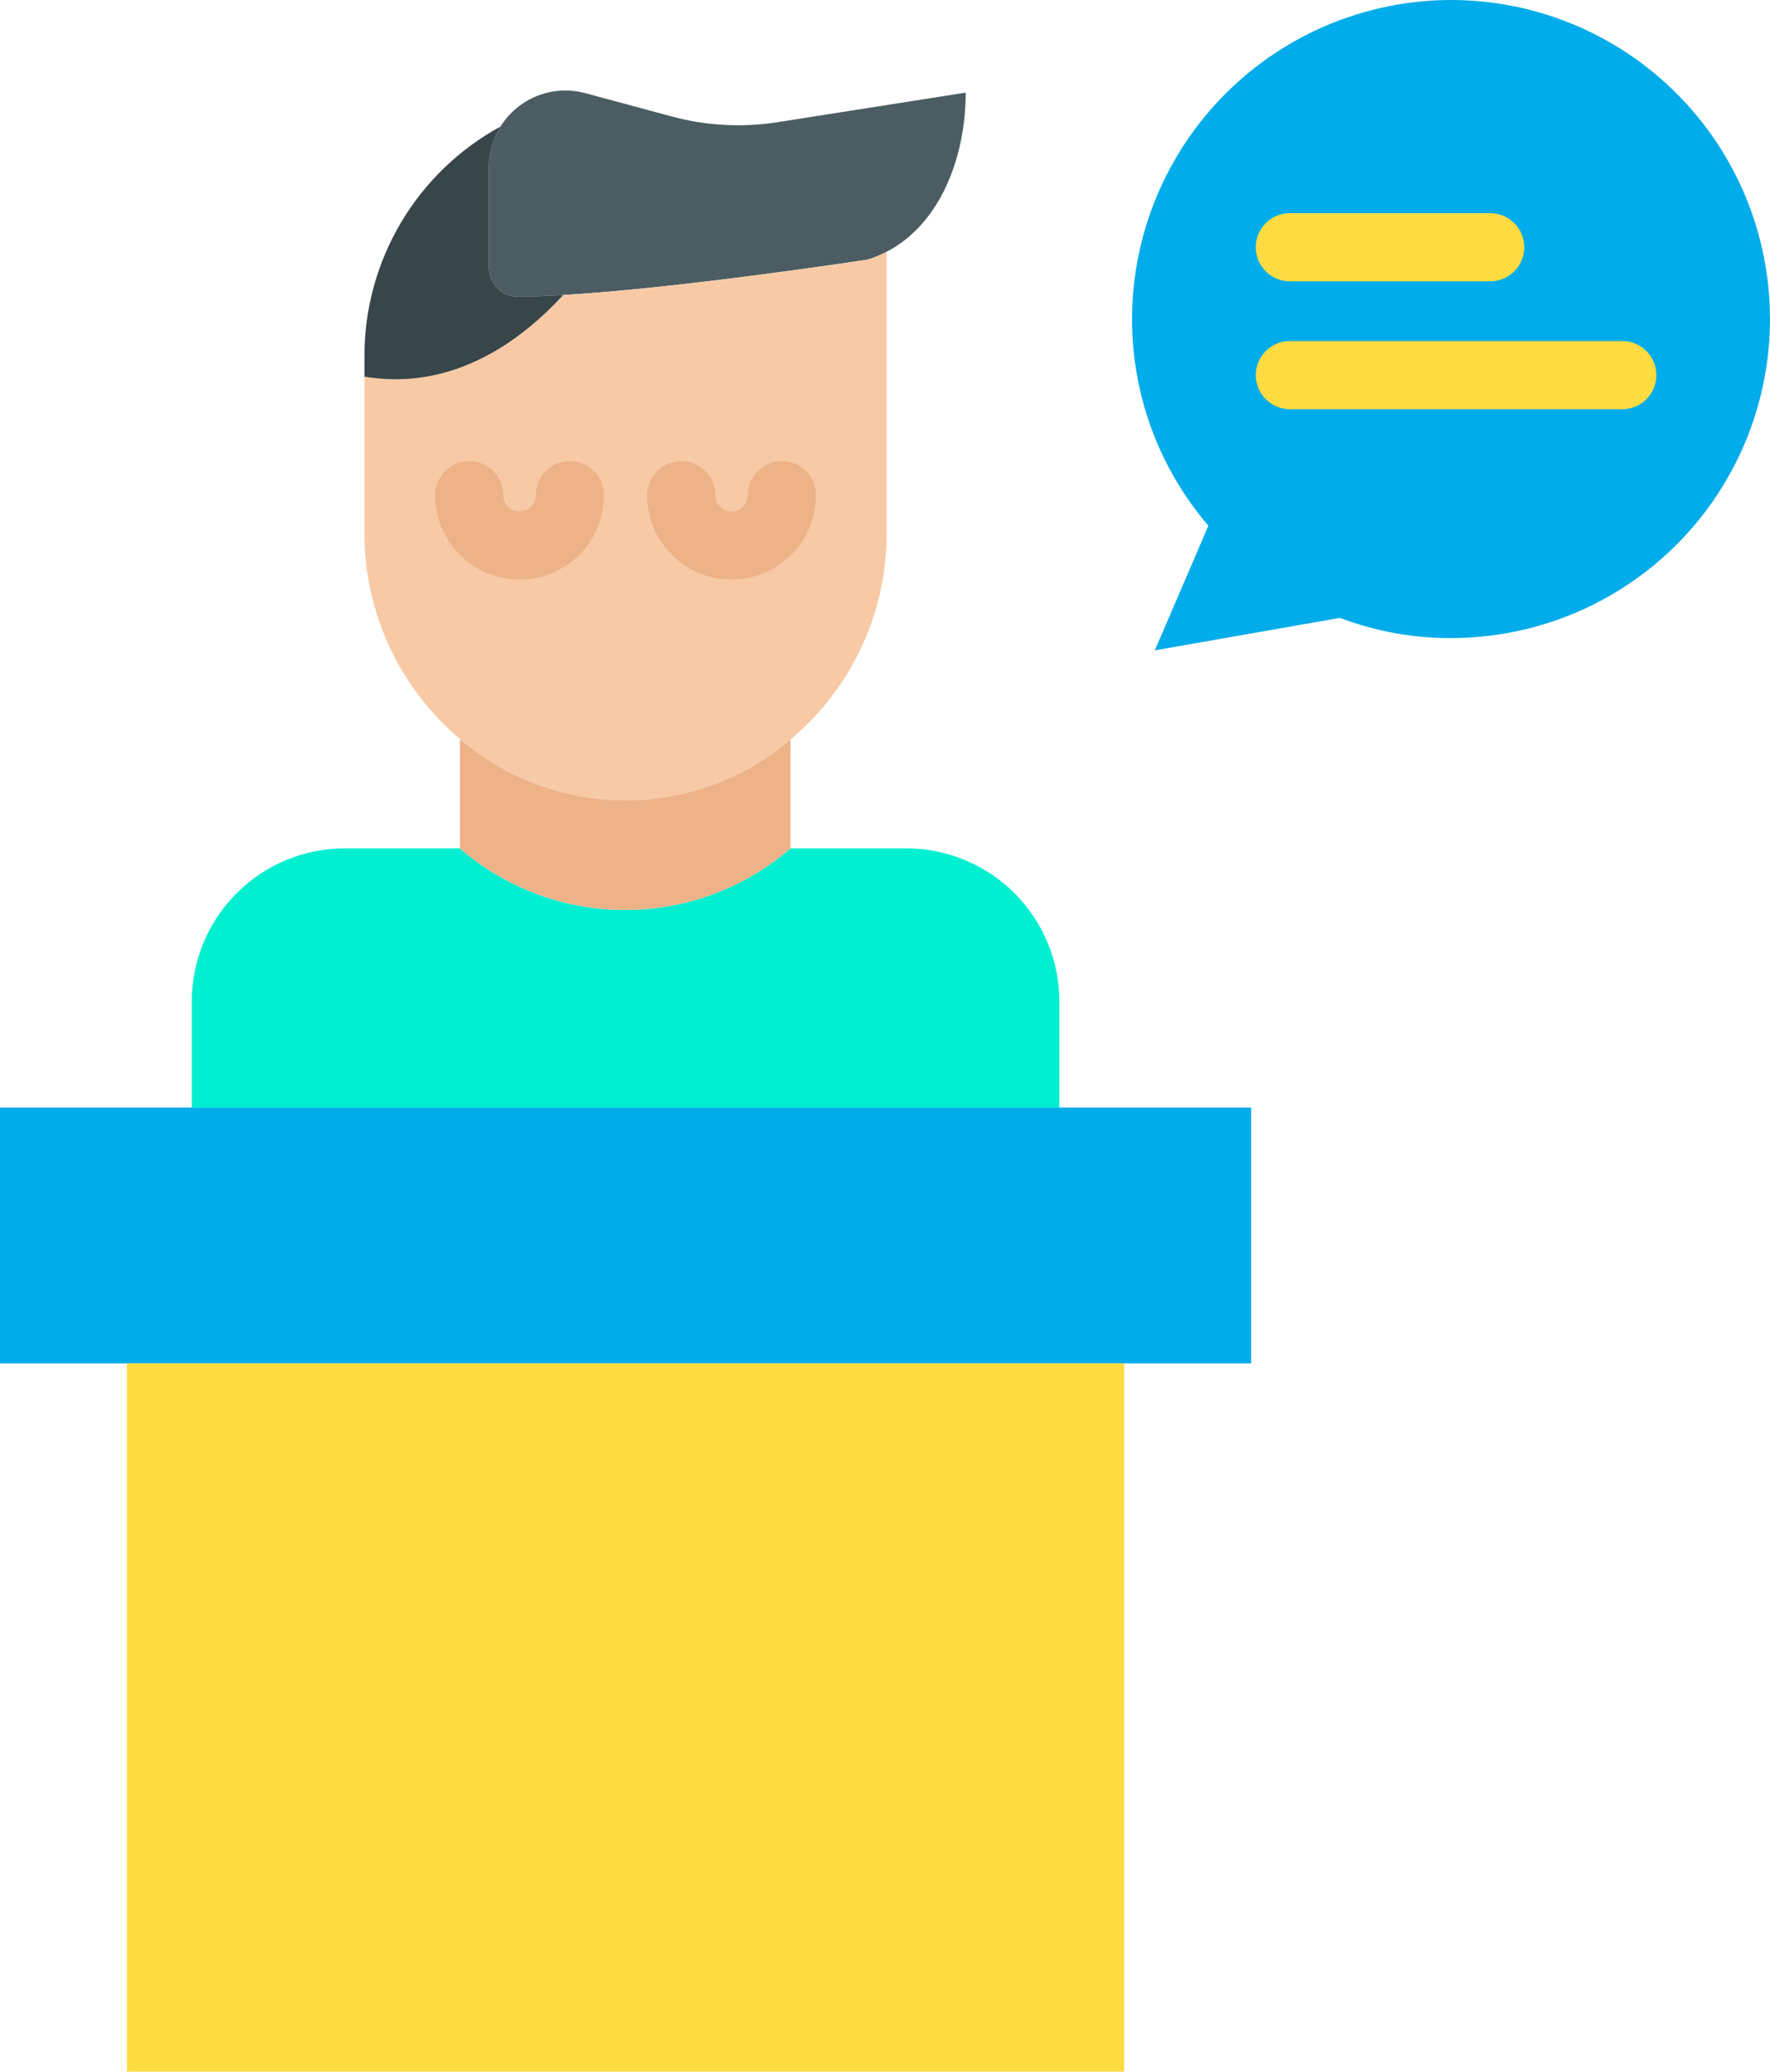 <svg width="94" height="110" viewBox="0 0 94 110" fill="none" xmlns="http://www.w3.org/2000/svg">
<path d="M77.082 0C81.574 0.006 85.881 1.797 89.053 4.978C92.226 8.159 94.005 12.47 93.999 16.963C93.993 21.456 92.203 25.762 89.021 28.935C85.84 32.107 81.529 33.886 77.036 33.88C75.029 33.885 73.038 33.521 71.163 32.808L61.331 34.532L64.174 27.914C61.559 24.865 60.121 20.981 60.12 16.964C60.12 12.465 61.907 8.151 65.088 4.97C68.269 1.788 72.583 0.001 77.082 0Z" fill="#00ACEA"/>
<path d="M66.446 58.812V72.392H59.703H6.74H0V58.812H10.185H56.261H66.446Z" fill="#00ACEA"/>
<path d="M59.703 72.392H6.74V110H59.703V72.392Z" fill="#FEDB41"/>
<path d="M41.983 45.046H48.128C50.285 45.046 52.353 45.903 53.879 47.428C55.404 48.953 56.26 51.022 56.261 53.178V58.812H10.185V53.178C10.185 51.022 11.041 48.953 12.566 47.428C14.091 45.903 16.159 45.046 18.315 45.046H24.424C26.827 47.126 29.89 48.285 33.068 48.317C36.245 48.349 39.331 47.251 41.775 45.22L41.983 45.046Z" fill="#00EFD1"/>
<path d="M26.581 6.718C27.043 5.977 27.731 5.405 28.544 5.086C29.356 4.768 30.25 4.719 31.092 4.948L35.664 6.181C37.501 6.679 39.422 6.783 41.302 6.487L51.286 4.918C51.286 8.322 49.948 11.896 47.071 13.376C46.757 13.54 46.429 13.675 46.091 13.782C46.091 13.782 36.214 15.298 29.881 15.667C29.005 15.717 28.197 15.746 27.493 15.746C27.088 15.746 26.7 15.584 26.414 15.298C26.127 15.012 25.966 14.623 25.965 14.218V8.872C25.963 8.11 26.177 7.363 26.581 6.718Z" fill="#4B5D63"/>
<path d="M41.983 39.267C39.539 41.35 36.433 42.495 33.222 42.495C30.01 42.495 26.904 41.35 24.46 39.267C22.866 37.93 21.582 36.261 20.7 34.376C19.818 32.491 19.359 30.436 19.354 28.355V20.006H19.399C20.972 20.257 25.275 20.68 29.883 15.694L29.881 15.667C36.214 15.298 46.091 13.782 46.091 13.782C46.429 13.675 46.757 13.54 47.071 13.377L47.089 13.408V28.355C47.082 32.071 45.625 35.638 43.029 38.296C42.697 38.637 42.348 38.961 41.983 39.267Z" fill="#F7CAA5"/>
<path d="M41.983 39.267V45.045L41.775 45.22C39.331 47.251 36.245 48.348 33.068 48.316C29.89 48.284 26.827 47.125 24.424 45.045V39.31L24.46 39.267C26.904 41.35 30.011 42.495 33.222 42.495C36.433 42.495 39.539 41.35 41.983 39.267Z" fill="#EDB288"/>
<path d="M29.881 15.667L29.883 15.694C25.275 20.68 20.972 20.257 19.399 20.006H19.354V18.89C19.355 16.399 20.026 13.954 21.298 11.813C22.569 9.671 24.394 7.911 26.581 6.718C26.177 7.364 25.963 8.111 25.965 8.873V14.219C25.966 14.624 26.127 15.012 26.413 15.298C26.7 15.585 27.088 15.746 27.493 15.746C28.197 15.746 29.005 15.717 29.881 15.667Z" fill="#384649"/>
<path d="M27.593 30.777C26.404 30.776 25.264 30.303 24.424 29.463C23.583 28.622 23.11 27.482 23.109 26.294C23.109 25.813 23.3 25.353 23.639 25.013C23.979 24.674 24.439 24.483 24.92 24.483C25.4 24.483 25.86 24.674 26.2 25.013C26.54 25.353 26.73 25.813 26.73 26.294C26.73 26.522 26.821 26.742 26.983 26.903C27.145 27.065 27.364 27.156 27.593 27.156C27.822 27.156 28.041 27.065 28.203 26.903C28.364 26.742 28.455 26.522 28.455 26.294C28.455 25.813 28.646 25.353 28.985 25.013C29.325 24.674 29.786 24.483 30.266 24.483C30.746 24.483 31.207 24.674 31.546 25.013C31.886 25.353 32.077 25.813 32.077 26.294C32.075 27.482 31.602 28.622 30.762 29.463C29.921 30.303 28.782 30.776 27.593 30.777ZM38.851 30.777C37.662 30.776 36.523 30.303 35.683 29.462C34.843 28.622 34.37 27.482 34.369 26.294C34.369 25.813 34.56 25.353 34.9 25.013C35.239 24.674 35.7 24.483 36.18 24.483C36.66 24.483 37.121 24.674 37.46 25.013C37.8 25.353 37.991 25.813 37.991 26.294C37.991 26.522 38.081 26.741 38.243 26.903C38.404 27.064 38.623 27.155 38.852 27.155C39.08 27.155 39.299 27.064 39.461 26.903C39.622 26.741 39.713 26.522 39.713 26.294C39.713 25.813 39.904 25.353 40.243 25.013C40.583 24.674 41.044 24.483 41.524 24.483C42.004 24.483 42.465 24.674 42.804 25.013C43.144 25.353 43.334 25.813 43.334 26.294C43.333 27.482 42.86 28.622 42.02 29.463C41.179 30.303 40.039 30.776 38.851 30.777Z" fill="#EDB288"/>
<path d="M79.139 14.938H68.501C68.021 14.938 67.56 14.748 67.221 14.408C66.881 14.068 66.69 13.608 66.69 13.128C66.69 12.647 66.881 12.187 67.221 11.847C67.56 11.508 68.021 11.317 68.501 11.317H79.139C79.619 11.317 80.08 11.508 80.419 11.847C80.759 12.187 80.95 12.647 80.95 13.128C80.95 13.608 80.759 14.068 80.419 14.408C80.08 14.748 79.619 14.938 79.139 14.938ZM86.155 21.728H68.501C68.021 21.728 67.56 21.538 67.221 21.198C66.881 20.858 66.69 20.398 66.69 19.918C66.69 19.438 66.881 18.977 67.221 18.637C67.56 18.298 68.021 18.107 68.501 18.107H86.155C86.636 18.107 87.096 18.298 87.436 18.637C87.775 18.977 87.966 19.438 87.966 19.918C87.966 20.398 87.775 20.858 87.436 21.198C87.096 21.538 86.636 21.728 86.155 21.728Z" fill="#FEDB41"/>
</svg>
